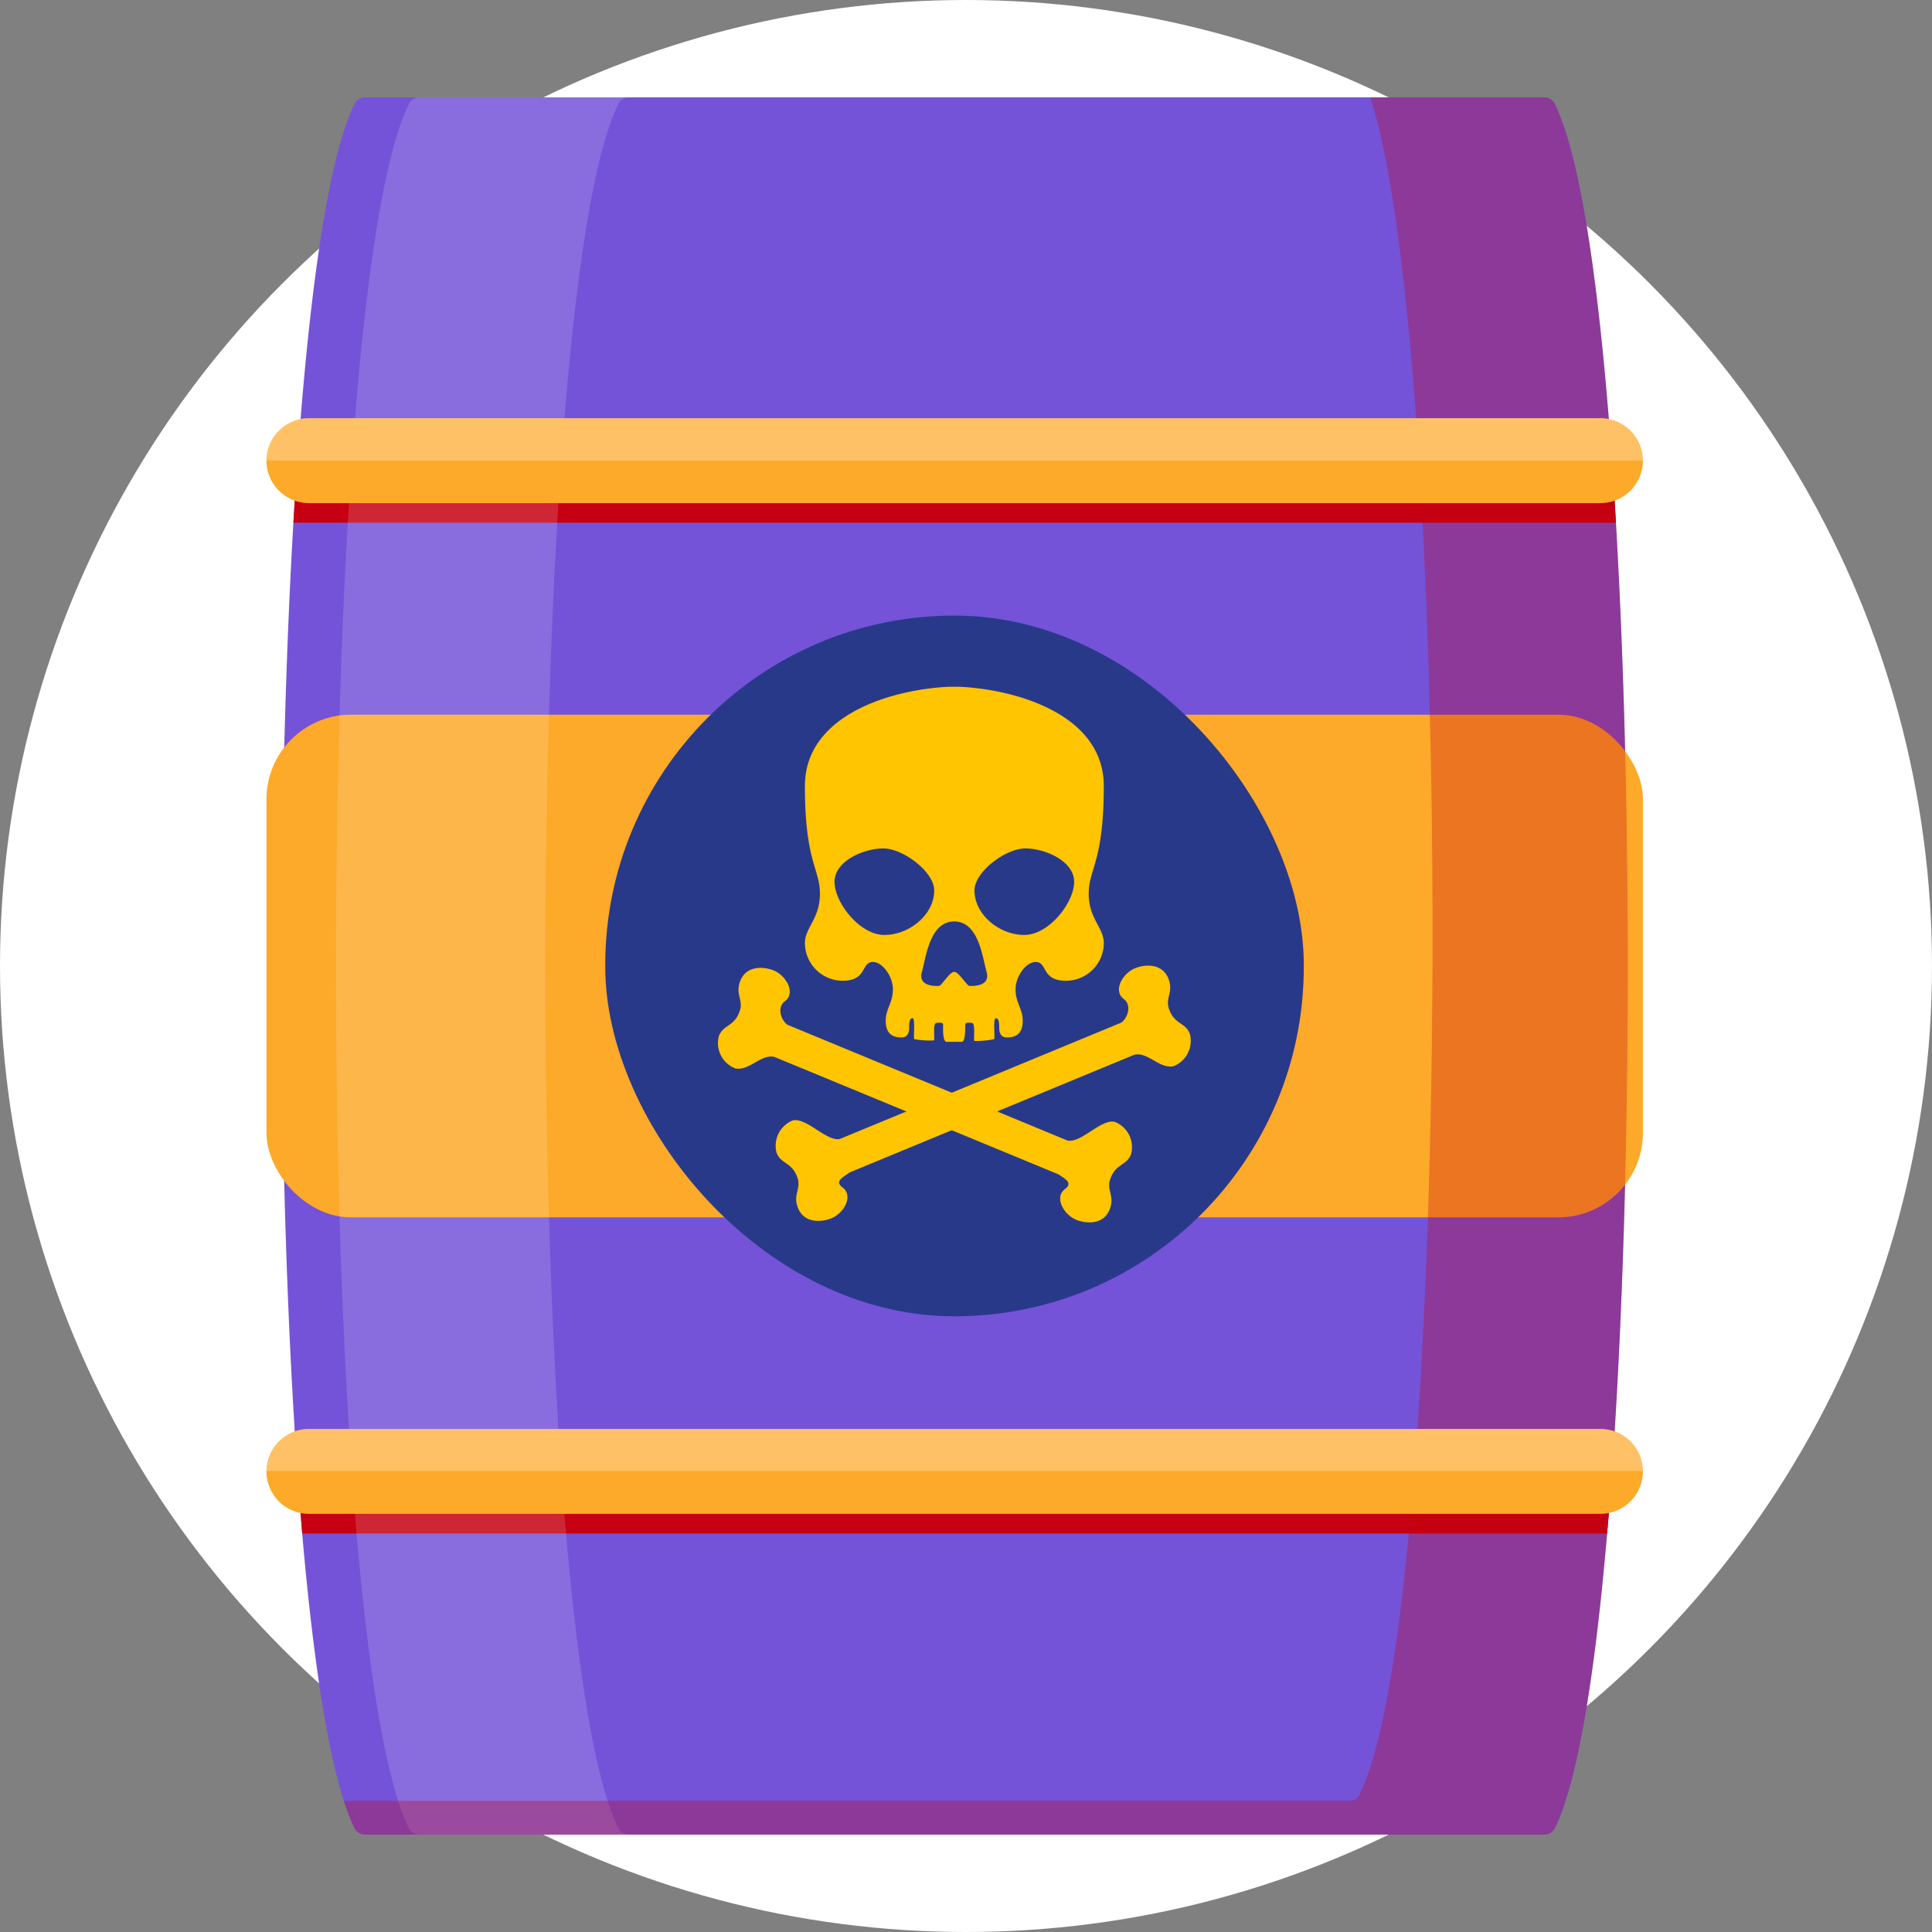 <svg xmlns="http://www.w3.org/2000/svg" width="180" height="180" viewBox="0 0 180 180">
  <rect x="0" y="0" width="180" height="180" fill="#808080" stroke="none"/>
  <g id="_9" data-name="9" transform="translate(-365.176 -3867.816)">
    <g id="Group_158313" data-name="Group 158313">
      <circle id="Ellipse_6159" data-name="Ellipse 6159" cx="90" cy="90" r="90" transform="translate(365.176 3867.816)" fill="#fff"/>
    </g>
    <g id="Group_156776" data-name="Group 156776" transform="translate(2233.855 4603.763)">
      <g id="Group_156771" data-name="Group 156771" transform="translate(-1843.855 -726.874)">
        <path id="Path_265638" data-name="Path 265638" d="M-1718.4-596.737c-.091,1.249-.195,2.472-.3,3.669-1.106,12.918-2.693,22.845-4.761,27.216h-.013a1.116,1.116,0,0,1-1.028.833h-109.972a1.1,1.1,0,0,1-1.015-.833h-.025c-2.055-4.371-3.642-14.3-4.762-27.216-.1-1.2-.195-2.42-.286-3.669-1.991-26.111-2.16-62.578-.534-90.509.078-1.236.143-2.459.235-3.656,1.092-16.717,2.888-29.883,5.347-35.114h.025a1.1,1.1,0,0,1,1.015-.859H-1724.5a1.115,1.115,0,0,1,1.028.859h.013c2.472,5.231,4.254,18.4,5.36,35.114.078,1.2.156,2.42.222,3.656C-1716.253-659.314-1716.422-622.847-1718.4-596.737Z" transform="translate(1843.607 726.874)" fill="#7453d8"/>
        <rect id="Rectangle_294641" data-name="Rectangle 294641" width="128.243" height="46.835" rx="7.885" transform="translate(0 57.512)" fill="#fda929"/>
        <path id="Path_265639" data-name="Path 265639" d="M-1718.112-573.783c-.091,1.249-.195,2.472-.3,3.669h-121.576c-.1-1.2-.195-2.42-.286-3.669Z" transform="translate(1843.318 703.92)" fill="#c60012"/>
        <path id="Path_265640" data-name="Path 265640" d="M-1717.685-680.9H-1840.9c.078-1.236.143-2.459.235-3.656h122.76C-1717.828-683.36-1717.75-682.137-1717.685-680.9Z" transform="translate(1843.412 720.529)" fill="#c60012"/>
        <path id="Path_265641" data-name="Path 265641" d="M-1809-565.019h-19.514a1.1,1.1,0,0,1-1.015-.833h-.026c-2.055-4.371-3.643-14.3-4.761-27.216-.1-1.2-.2-2.42-.287-3.669-1.991-26.111-2.16-62.578-.533-90.509.077-1.236.143-2.459.234-3.656,1.093-16.717,2.888-29.883,5.347-35.114h.026a1.1,1.1,0,0,1,1.015-.859H-1809a1.1,1.1,0,0,0-1.015.859h-.025c-2.459,5.231-4.255,18.4-5.347,35.114-.091,1.2-.156,2.42-.235,3.656-1.626,27.931-1.457,64.4.534,90.509.091,1.249.182,2.472.286,3.669,1.12,12.918,2.707,22.845,4.762,27.216h.025A1.1,1.1,0,0,0-1809-565.019Z" transform="translate(1842.714 726.874)" fill="#fff" opacity="0.15"/>
        <path id="Path_265642" data-name="Path 265642" d="M-1717.378-596.737c-.091,1.249-.195,2.472-.3,3.669-1.106,12.918-2.693,22.845-4.761,27.216h-.013a1.116,1.116,0,0,1-1.028.833h-109.972a1.1,1.1,0,0,1-1.015-.833h-.025a18.059,18.059,0,0,1-.885-2.316h93.709a1.116,1.116,0,0,0,1.028-.832h.013c2.069-4.372,3.656-14.3,4.762-27.217.1-1.2.208-2.42.3-3.669,1.977-26.111,2.146-62.577.52-90.509-.065-1.236-.143-2.458-.221-3.656-.976-14.662-2.459-26.592-4.476-32.824h16.263a1.115,1.115,0,0,1,1.028.859h.013c2.472,5.231,4.254,18.4,5.36,35.114.078,1.2.156,2.42.222,3.656C-1715.23-659.314-1715.4-622.847-1717.378-596.737Z" transform="translate(1842.584 726.874)" fill="#c10012" opacity="0.31" style="mix-blend-mode: multiply;isolation: isolate"/>
        <g id="Group_156769" data-name="Group 156769" transform="translate(0 29.889)">
          <path id="Path_265643" data-name="Path 265643" d="M-1719.568-683.8H-1839.9a3.967,3.967,0,0,1-3.956-3.955h0a3.967,3.967,0,0,1,3.956-3.956h120.331a3.967,3.967,0,0,1,3.956,3.956h0A3.967,3.967,0,0,1-1719.568-683.8Z" transform="translate(1843.855 691.713)" fill="#fda929"/>
          <path id="Path_265644" data-name="Path 265644" d="M-1719.568-573.022H-1839.9a3.967,3.967,0,0,1-3.956-3.955h0a3.967,3.967,0,0,1,3.956-3.956h120.331a3.967,3.967,0,0,1,3.956,3.956h0A3.967,3.967,0,0,1-1719.568-573.022Z" transform="translate(1843.855 675.103)" fill="#fda929"/>
        </g>
        <g id="Group_156770" data-name="Group 156770" transform="translate(0 29.884)" opacity="0.28" style="mix-blend-mode: screen;isolation: isolate">
          <path id="Path_265645" data-name="Path 265645" d="M-1715.618-687.765h-128.237a3.987,3.987,0,0,1,1.158-2.8,3.943,3.943,0,0,1,2.8-1.158h120.327A3.97,3.97,0,0,1-1715.618-687.765Z" transform="translate(1843.855 691.719)" fill="#fff"/>
          <path id="Path_265646" data-name="Path 265646" d="M-1715.618-577.015h-128.237a3.959,3.959,0,0,1,1.158-2.758,3.943,3.943,0,0,1,2.8-1.158h120.327A3.971,3.971,0,0,1-1715.618-577.015Z" transform="translate(1843.855 675.108)" fill="#fff"/>
        </g>
      </g>
      <g id="Group_156775" data-name="Group 156775" transform="translate(-1812.288 -678.595)">
        <rect id="Rectangle_294642" data-name="Rectangle 294642" width="65.081" height="65.285" rx="32.541" fill="#29398a"/>
        <g id="Group_156774" data-name="Group 156774" transform="translate(10.475 6.632)">
          <rect id="Rectangle_294643" data-name="Rectangle 294643" width="10.813" height="10.813" transform="translate(23.188 13.769)" fill="#29398a"/>
          <rect id="Rectangle_294644" data-name="Rectangle 294644" width="10.813" height="10.813" transform="translate(10.131 13.769)" fill="#29398a"/>
          <ellipse id="Ellipse_6310" data-name="Ellipse 6310" cx="4.312" cy="3.806" rx="4.312" ry="3.806" transform="translate(17.724 21.112)" fill="#29398a"/>
          <g id="Group_156773" data-name="Group 156773">
            <path id="Path_265647" data-name="Path 265647" d="M-1756.992-653.025c0-6.643-8.1-9-13.451-9.253h-.984c-5.338.255-13.411,2.61-13.411,9.253,0,7.076,1.4,7.686,1.4,10.027s-1.4,3.161-1.4,4.611a3.532,3.532,0,0,0,3.5,3.5c2.348,0,1.692-1.751,2.846-1.751.846,0,1.85,1.292,1.85,2.551s-.669,1.817-.669,2.919c0,1.521,1.01,1.561,1.515,1.561s.669-.439.669-.866.019-.925.315-.925.046,1.909.171,1.954a8.06,8.06,0,0,0,1.817.116c.124-.092-.145-1.611.249-1.636s.6-.046.609.17-.071,1.6.335,1.6c.3,0,.57,0,.7-.007s.387.007.689.007c.406,0,.321-1.391.341-1.6s.216-.2.609-.17.125,1.593.25,1.685a8.127,8.127,0,0,0,1.822-.164c.125-.045-.124-1.954.171-1.954s.315.492.315.925.177.866.676.866,1.515-.04,1.515-1.561c0-1.1-.669-1.659-.669-2.919s1.01-2.551,1.856-2.551c1.161,0,.5,1.751,2.853,1.751a3.539,3.539,0,0,0,3.515-3.5c0-1.449-1.409-2.277-1.409-4.611S-1756.992-645.949-1756.992-653.025Zm-20.442,13.871c-2.3,0-4.643-3.017-4.643-4.952s2.708-3.109,4.551-3.109,4.735,2.184,4.735,3.909C-1772.791-641.031-1775.125-639.155-1777.434-639.155Zm7.949,4.754c-.276,0-.99-1.312-1.443-1.312s-1.167,1.312-1.443,1.312-1.961.072-1.568-1.312.722-4.675,3-4.7v-.007a.023.023,0,0,0,.013.007c.007,0,.007-.007.014-.007v.007c2.269.026,2.61,3.325,3,4.7S-1769.209-634.4-1769.485-634.4Zm5.088-4.754c-2.308,0-4.643-1.876-4.643-4.152,0-1.725,2.893-3.909,4.735-3.909s4.551,1.174,4.551,3.109S-1762.094-639.155-1764.4-639.155Z" transform="translate(1792.964 662.278)" fill="#ffc500"/>
            <g id="Group_156772" data-name="Group 156772" transform="translate(0 25.985)">
              <path id="Path_265648" data-name="Path 265648" d="M-1757.42-617.127c-1.322-.246-3.118,2.017-4.4,1.743l-26.074-10.779c-.62-.438-1-1.632-.248-2.19,1.03-.768.154-2.322-.938-2.828-.837-.389-2.724-.652-3.274,1.091-.369,1.168.369,1.644,0,2.674-.525,1.467-1.506,1.2-1.936,2.305a2.538,2.538,0,0,0,1.537,3.013c1.322.246,2.354-1.348,3.637-1.074l0,0,26.469,10.943h0c.627.431,1.367.8.615,1.361-1.029.768-.154,2.321.938,2.828.837.389,2.724.652,3.274-1.091.369-1.168-.369-1.644,0-2.674.525-1.467,1.506-1.2,1.937-2.305A2.539,2.539,0,0,0-1757.42-617.127Z" transform="translate(1794.398 631.673)" fill="#ffc500"/>
              <path id="Path_265649" data-name="Path 265649" d="M-1749.458-625.352c-.43-1.106-1.411-.838-1.937-2.305-.369-1.029.369-1.506,0-2.674-.551-1.744-2.437-1.48-3.274-1.091-1.091.507-1.967,2.06-.938,2.828.752.562.369,1.768-.258,2.2l-26.229,10.843c-1.278.188-3.035-1.991-4.334-1.749a2.538,2.538,0,0,0-1.537,3.013c.43,1.107,1.411.839,1.937,2.305.369,1.03-.369,1.506,0,2.675.551,1.743,2.437,1.48,3.273,1.091,1.091-.507,1.968-2.06.938-2.828-.751-.561-.013-.93.615-1.361v-.021l26.57-10.985c1.282-.275,2.315,1.32,3.637,1.074A2.539,2.539,0,0,0-1749.458-625.352Z" transform="translate(1793.449 631.709)" fill="#ffc500"/>
            </g>
          </g>
        </g>
      </g>
    </g>
  </g>
</svg>
